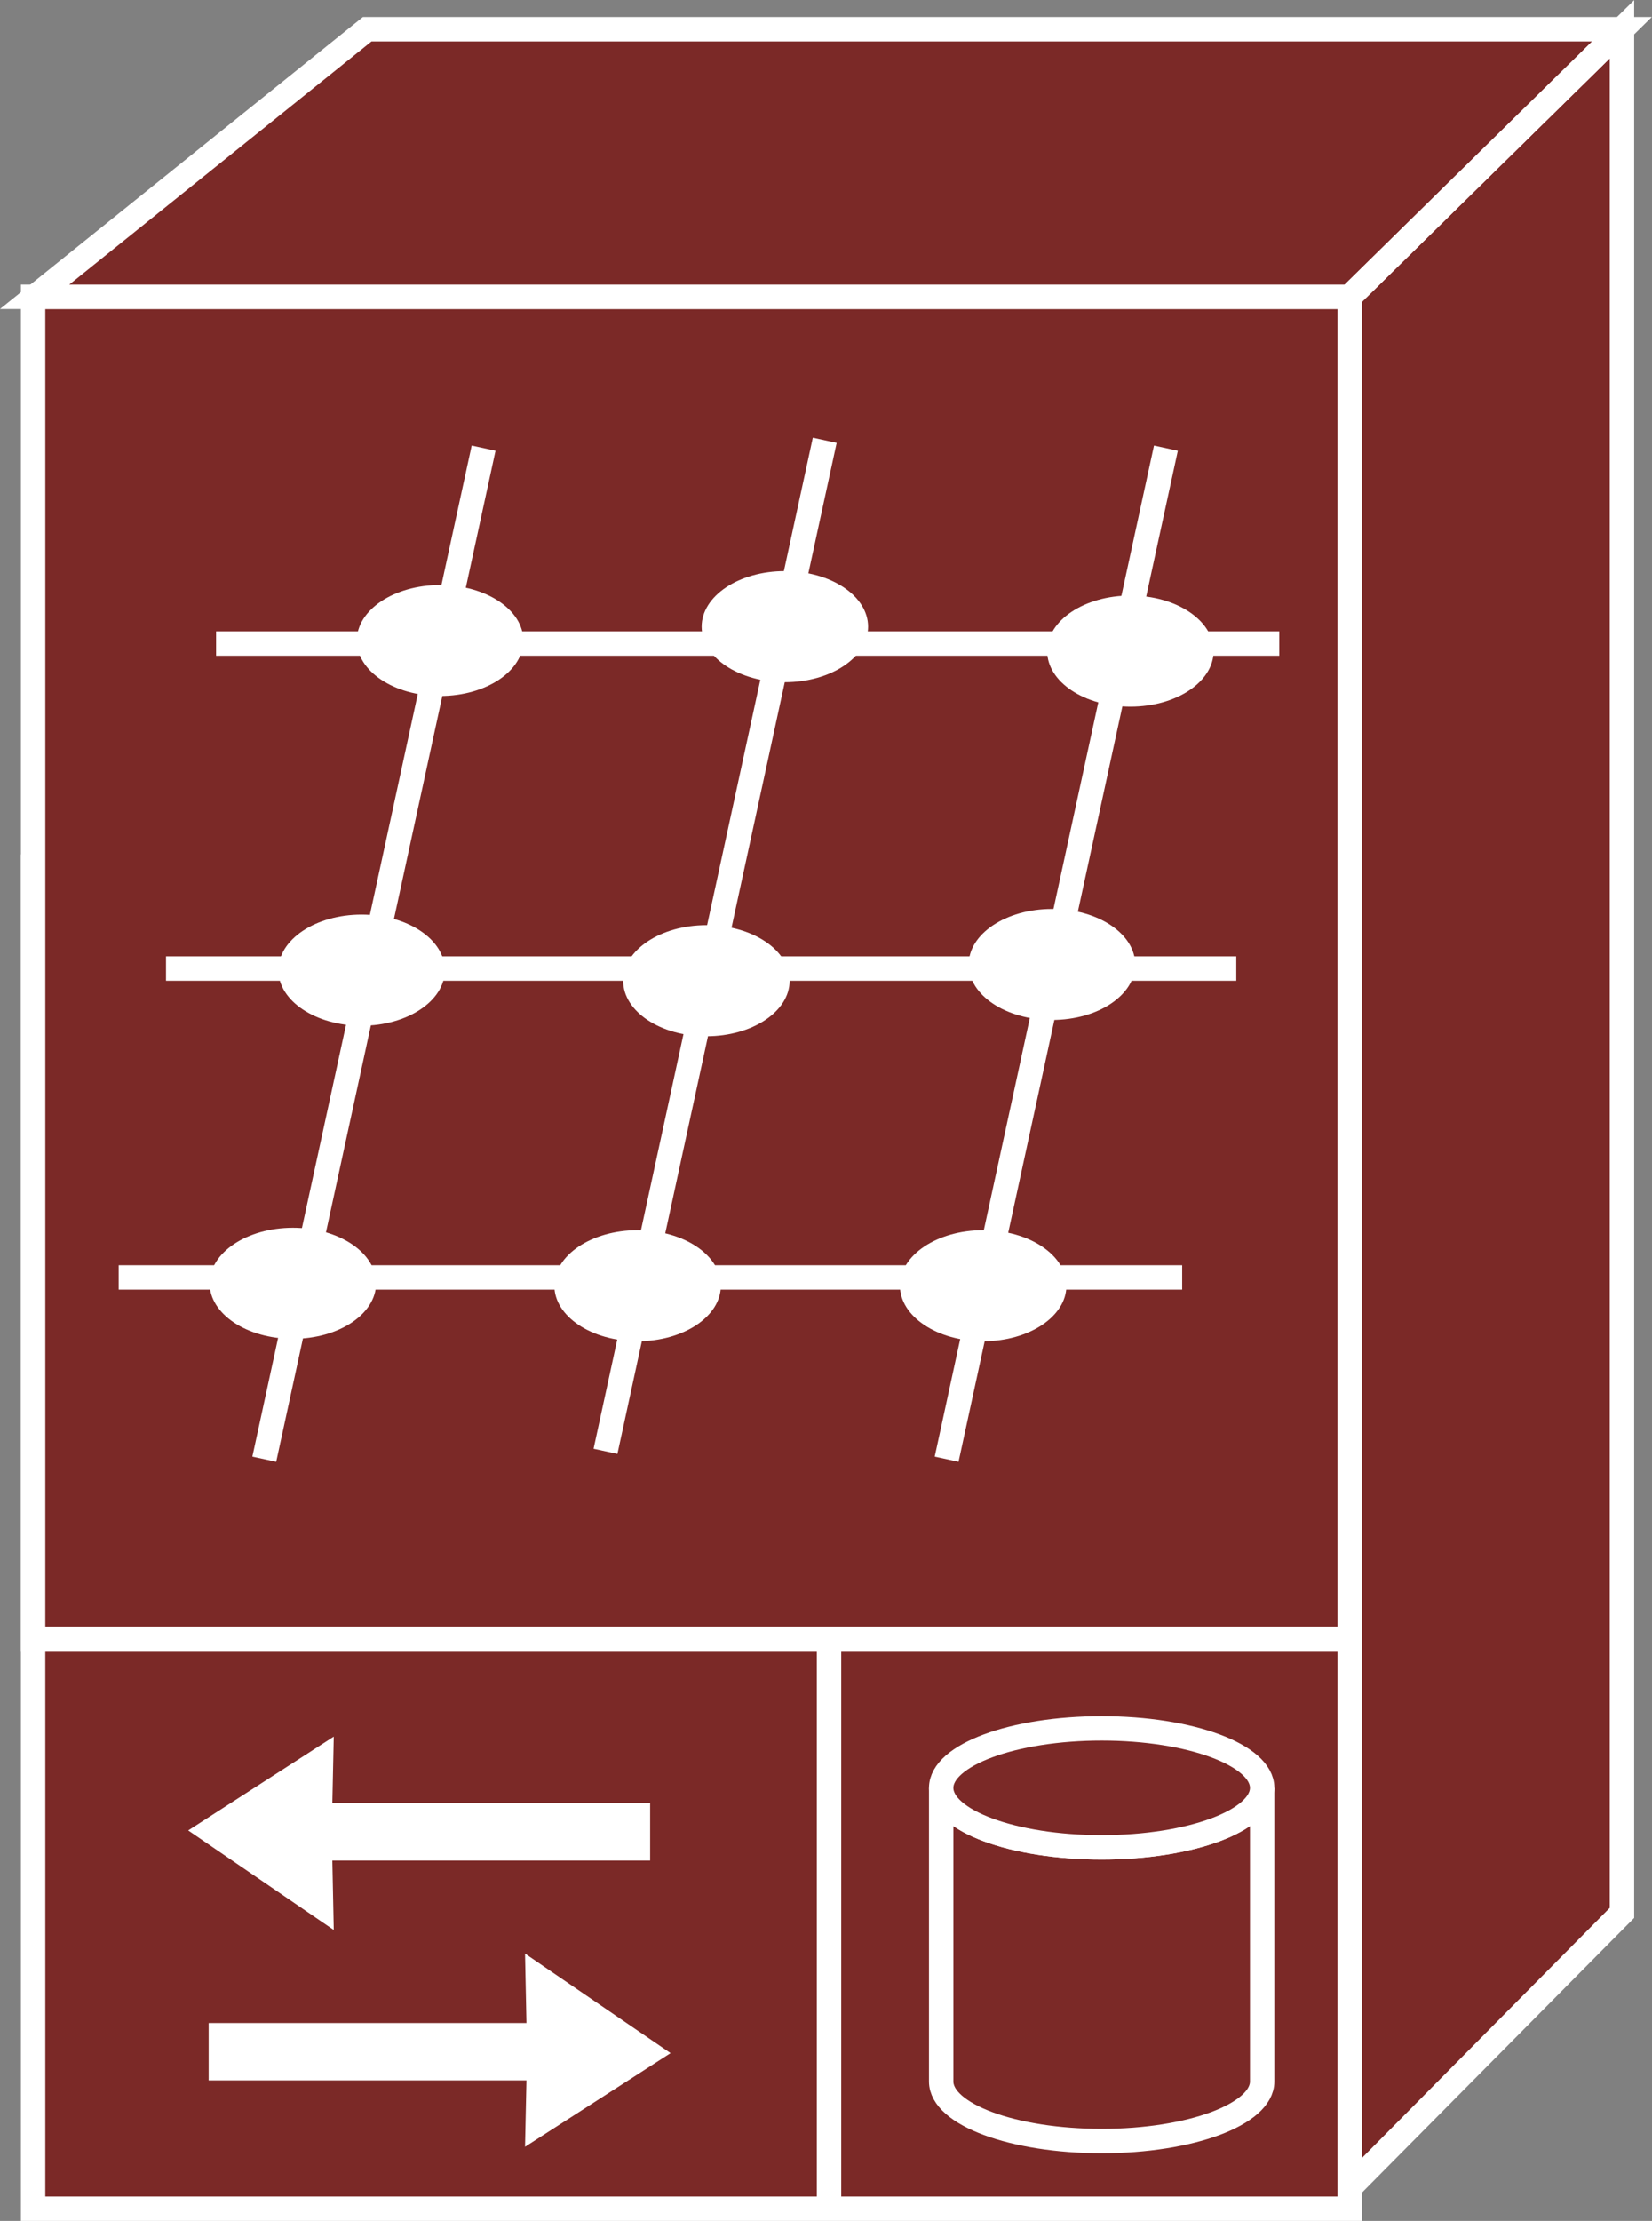 <?xml version="1.0" encoding="UTF-8" standalone="no"?>
<svg
   xmlns:dc="http://purl.org/dc/elements/1.1/"
   xmlns:cc="http://creativecommons.org/ns#"
   xmlns:rdf="http://www.w3.org/1999/02/22-rdf-syntax-ns#"
   xmlns:svg="http://www.w3.org/2000/svg"
   xmlns="http://www.w3.org/2000/svg"
   xmlns:sodipodi="http://sodipodi.sourceforge.net/DTD/sodipodi-0.dtd"
   xmlns:inkscape="http://www.inkscape.org/namespaces/inkscape"
   viewBox="0 0 36.093 48.493"
   height="48.493"
   width="36.093"
   xml:space="preserve"
   id="svg2"
   version="1.1"
   sodipodi:docname="multi-fabric_server_switch.svg"
   inkscape:version="0.92.3 (2405546, 2018-03-11)"><rect x="0" y="0" width="36.093" height="48.493" fill="#808080" stroke="none"/><sodipodi:namedview
     pagecolor="#ffffff"
     bordercolor="#666666"
     borderopacity="1"
     objecttolerance="10"
     gridtolerance="10"
     guidetolerance="10"
     inkscape:pageopacity="0"
     inkscape:pageshadow="2"
     inkscape:window-width="1551"
     inkscape:window-height="836"
     id="namedview48"
     showgrid="false"
     inkscape:zoom="19.466594"
     inkscape:cx="18.457628"
     inkscape:cy="24.246666"
     inkscape:window-x="49"
     inkscape:window-y="27"
     inkscape:window-maximized="1"
     inkscape:current-layer="svg2" /><defs
     id="defs6" /><g
     id="g982"><path
       inkscape:connector-curvature="0"
       d="M 29.487,48.226 V 18.924 H 0.723 V 48.226 H 29.487"
       style="fill:#7B2927;fill-opacity:1;fill-rule:nonzero;stroke:none;stroke-width:0.133"
       id="path14" /><path
       inkscape:connector-curvature="0"
       d="M 29.487,48.226 V 18.924 H 0.723 v 29.302 z"
       style="fill:none;stroke:#ffffff;stroke-width:0.533;stroke-linecap:butt;stroke-linejoin:miter;stroke-miterlimit:4;stroke-dasharray:none;stroke-opacity:1"
       id="path16" /><path
       inkscape:connector-curvature="0"
       d="m 29.487,18.924 5.949,-5.842"
       style="fill:#7B2927;fill-opacity:1;fill-rule:nonzero;stroke:none;stroke-width:0.133"
       id="path18" /><path
       inkscape:connector-curvature="0"
       d="m 29.487,18.924 5.949,-5.842"
       style="fill:none;stroke:#ffffff;stroke-width:0.533;stroke-linecap:butt;stroke-linejoin:miter;stroke-miterlimit:4;stroke-dasharray:none;stroke-opacity:1"
       id="path20" /><path
       inkscape:connector-curvature="0"
       d="M 18.113,18.924 V 48.226"
       style="fill:#7B2927;fill-opacity:1;fill-rule:nonzero;stroke:none;stroke-width:0.133"
       id="path22" /><path
       inkscape:connector-curvature="0"
       d="M 18.113,18.924 V 48.226"
       style="fill:none;stroke:#ffffff;stroke-width:0.533;stroke-linecap:butt;stroke-linejoin:miter;stroke-miterlimit:4;stroke-dasharray:none;stroke-opacity:1"
       id="path24" /><path
       inkscape:connector-curvature="0"
       d="M 29.487,35.782 V 6.48 H 0.723 V 35.782 H 29.487"
       style="fill:#7B2927;fill-opacity:1;fill-rule:nonzero;stroke:none;stroke-width:0.133"
       id="path26" /><path
       inkscape:connector-curvature="0"
       d="M 29.487,35.782 V 6.48 H 0.723 V 35.782 Z"
       style="fill:none;stroke:#ffffff;stroke-width:0.533;stroke-linecap:butt;stroke-linejoin:miter;stroke-miterlimit:4;stroke-dasharray:none;stroke-opacity:1"
       id="path28" /><path
       inkscape:connector-curvature="0"
       d="m 35.437,0.638 v 0 41.129 l -5.949,6 v -41.287 0 l 5.949,-5.842"
       style="fill:#7B2927;fill-opacity:1;fill-rule:nonzero;stroke:none;stroke-width:0.133"
       id="path30" /><path
       inkscape:connector-curvature="0"
       d="m 35.437,0.638 v 0 41.129 l -5.949,6 v -41.287 0 z"
       style="fill:none;stroke:#ffffff;stroke-width:0.533;stroke-linecap:butt;stroke-linejoin:miter;stroke-miterlimit:4;stroke-dasharray:none;stroke-opacity:1"
       id="path32" /><path
       inkscape:connector-curvature="0"
       d="M 29.487,6.48 H 0.757 L 8.023,0.638 H 35.437 l -5.949,5.842"
       style="fill:#7B2927;fill-opacity:1;fill-rule:nonzero;stroke:none;stroke-width:0.133"
       id="path34" /><path
       inkscape:connector-curvature="0"
       d="M 29.487,6.48 H 0.757 L 8.023,0.638 H 35.437 Z"
       style="fill:none;stroke:#ffffff;stroke-width:0.533;stroke-linecap:butt;stroke-linejoin:miter;stroke-miterlimit:4;stroke-dasharray:none;stroke-opacity:1"
       id="path36" /><path
       inkscape:connector-curvature="0"
       d="M 29.487,6.48 35.437,0.638"
       style="fill:#7B2927;fill-opacity:1;fill-rule:nonzero;stroke:none;stroke-width:0.133"
       id="path38" /><path
       inkscape:connector-curvature="0"
       d="M 29.487,6.48 35.437,0.638"
       style="fill:none;stroke:#ffffff;stroke-width:0.533;stroke-linecap:butt;stroke-linejoin:miter;stroke-miterlimit:4;stroke-dasharray:none;stroke-opacity:1"
       id="path40" /><path
       inkscape:connector-curvature="0"
       d="M 4.721,14.051 H 27.95"
       style="fill:#7B2927;fill-opacity:1;fill-rule:nonzero;stroke:none;stroke-width:0.133"
       id="path42" /><path
       inkscape:connector-curvature="0"
       d="M 4.721,14.051 H 27.95"
       style="fill:none;stroke:#ffffff;stroke-width:0.533;stroke-linecap:butt;stroke-linejoin:miter;stroke-miterlimit:4;stroke-dasharray:none;stroke-opacity:1"
       id="path44" /><path
       inkscape:connector-curvature="0"
       d="M 3.627,21.148 H 27.01"
       style="fill:#7B2927;fill-opacity:1;fill-rule:nonzero;stroke:none;stroke-width:0.133"
       id="path46" /><path
       inkscape:connector-curvature="0"
       d="M 3.627,21.148 H 27.01"
       style="fill:none;stroke:#ffffff;stroke-width:0.533;stroke-linecap:butt;stroke-linejoin:miter;stroke-miterlimit:4;stroke-dasharray:none;stroke-opacity:1"
       id="path48" /><path
       inkscape:connector-curvature="0"
       d="M 2.593,27.892 H 25.828"
       style="fill:#7B2927;fill-opacity:1;fill-rule:nonzero;stroke:none;stroke-width:0.133"
       id="path50" /><path
       inkscape:connector-curvature="0"
       d="M 2.593,27.892 H 25.828"
       style="fill:none;stroke:#ffffff;stroke-width:0.533;stroke-linecap:butt;stroke-linejoin:miter;stroke-miterlimit:4;stroke-dasharray:none;stroke-opacity:1"
       id="path52" /><path
       inkscape:connector-curvature="0"
       d="M 5.774,31.861 10.566,9.785"
       style="fill:#7B2927;fill-opacity:1;fill-rule:nonzero;stroke:none;stroke-width:0.133"
       id="path54" /><path
       inkscape:connector-curvature="0"
       d="M 5.774,31.861 10.566,9.785"
       style="fill:none;stroke:#ffffff;stroke-width:0.533;stroke-linecap:butt;stroke-linejoin:miter;stroke-miterlimit:4;stroke-dasharray:none;stroke-opacity:1"
       id="path56" /><path
       inkscape:connector-curvature="0"
       d="M 20.682,31.861 25.473,9.785"
       style="fill:#7B2927;fill-opacity:1;fill-rule:nonzero;stroke:none;stroke-width:0.133"
       id="path58" /><path
       inkscape:connector-curvature="0"
       d="M 20.682,31.861 25.473,9.785"
       style="fill:none;stroke:#ffffff;stroke-width:0.533;stroke-linecap:butt;stroke-linejoin:miter;stroke-miterlimit:4;stroke-dasharray:none;stroke-opacity:1"
       id="path60" /><path
       inkscape:connector-curvature="0"
       d="M 13.229,31.689 18.019,9.613"
       style="fill:#7B2927;fill-opacity:1;fill-rule:nonzero;stroke:none;stroke-width:0.133"
       id="path62" /><path
       inkscape:connector-curvature="0"
       d="M 13.229,31.689 18.019,9.613"
       style="fill:none;stroke:#ffffff;stroke-width:0.533;stroke-linecap:butt;stroke-linejoin:miter;stroke-miterlimit:4;stroke-dasharray:none;stroke-opacity:1"
       id="path64" /><path
       inkscape:connector-curvature="0"
       d="m 11.434,13.985 c 0,0.669 -0.815,1.211 -1.819,1.211 -1.004,0 -1.819,-0.542 -1.819,-1.211 0,-0.669 0.815,-1.211 1.819,-1.211 1.004,0 1.819,0.542 1.819,1.211"
       style="fill:#ffffff;fill-opacity:1;fill-rule:nonzero;stroke:none;stroke-width:0.133"
       id="path66" /><path
       inkscape:connector-curvature="0"
       d="m 18.966,13.683 c 0,0.67 -0.813,1.212 -1.818,1.212 -1.005,0 -1.818,-0.542 -1.818,-1.212 0,-0.669 0.812,-1.213 1.818,-1.213 1.005,0 1.818,0.543 1.818,1.213"
       style="fill:#ffffff;fill-opacity:1;fill-rule:nonzero;stroke:none;stroke-width:0.133"
       id="path68" /><path
       inkscape:connector-curvature="0"
       d="m 26.515,14.216 c 0,0.671 -0.814,1.213 -1.818,1.213 -1.005,0 -1.818,-0.542 -1.818,-1.213 0,-0.668 0.812,-1.212 1.818,-1.212 1.004,0 1.818,0.544 1.818,1.212"
       style="fill:#ffffff;fill-opacity:1;fill-rule:nonzero;stroke:none;stroke-width:0.133"
       id="path70" /><path
       inkscape:connector-curvature="0"
       d="m 9.719,21.183 c 0,0.669 -0.815,1.213 -1.819,1.213 -1.004,0 -1.818,-0.544 -1.818,-1.213 0,-0.669 0.814,-1.213 1.818,-1.213 1.004,0 1.819,0.543 1.819,1.213"
       style="fill:#ffffff;fill-opacity:1;fill-rule:nonzero;stroke:none;stroke-width:0.133"
       id="path72" /><path
       inkscape:connector-curvature="0"
       d="m 17.252,21.415 c 0,0.669 -0.815,1.211 -1.818,1.211 -1.004,0 -1.819,-0.542 -1.819,-1.211 0,-0.67 0.815,-1.214 1.819,-1.214 1.003,0 1.818,0.543 1.818,1.214"
       style="fill:#ffffff;fill-opacity:1;fill-rule:nonzero;stroke:none;stroke-width:0.133"
       id="path74" /><path
       inkscape:connector-curvature="0"
       d="m 24.802,21.058 c 0,0.672 -0.815,1.212 -1.818,1.212 -1.005,0 -1.82,-0.54 -1.82,-1.212 0,-0.668 0.815,-1.211 1.82,-1.211 1.003,0 1.818,0.543 1.818,1.211"
       style="fill:#ffffff;fill-opacity:1;fill-rule:nonzero;stroke:none;stroke-width:0.133"
       id="path76" /><path
       inkscape:connector-curvature="0"
       d="m 8.217,28.02 c 0,0.671 -0.814,1.213 -1.818,1.213 -1.004,0 -1.819,-0.542 -1.819,-1.213 0,-0.669 0.815,-1.212 1.819,-1.212 1.004,0 1.818,0.543 1.818,1.212"
       style="fill:#ffffff;fill-opacity:1;fill-rule:nonzero;stroke:none;stroke-width:0.133"
       id="path78" /><path
       inkscape:connector-curvature="0"
       d="m 15.749,28.074 c 0,0.669 -0.813,1.212 -1.818,1.212 -1.005,0 -1.819,-0.543 -1.819,-1.212 0,-0.669 0.814,-1.213 1.819,-1.213 1.005,0 1.818,0.544 1.818,1.213"
       style="fill:#ffffff;fill-opacity:1;fill-rule:nonzero;stroke:none;stroke-width:0.133"
       id="path80" /><path
       inkscape:connector-curvature="0"
       d="m 23.299,28.074 c 0,0.669 -0.815,1.212 -1.818,1.212 -1.005,0 -1.819,-0.543 -1.819,-1.212 0,-0.669 0.814,-1.213 1.819,-1.213 1.003,0 1.818,0.544 1.818,1.213"
       style="fill:#ffffff;fill-opacity:1;fill-rule:nonzero;stroke:none;stroke-width:0.133"
       id="path82" /><path
       inkscape:connector-curvature="0"
       d="m 27.576,39.038 c 0,0.716 -1.57,1.298 -3.506,1.298 -1.936,0 -3.507,-0.582 -3.507,-1.298 v 6.41 c 0,0.719 1.57,1.301 3.507,1.301 1.936,0 3.506,-0.582 3.506,-1.301 V 39.038"
       style="fill:#7B2927;fill-opacity:1;fill-rule:nonzero;stroke:none;stroke-width:0.133"
       id="path84" /><path
       inkscape:connector-curvature="0"
       d="m 27.576,39.038 c 0,0.716 -1.57,1.298 -3.506,1.298 -1.936,0 -3.507,-0.582 -3.507,-1.298 v 6.41 c 0,0.719 1.57,1.301 3.507,1.301 1.936,0 3.506,-0.582 3.506,-1.301 z"
       style="fill:none;stroke:#ffffff;stroke-width:0.533;stroke-linecap:butt;stroke-linejoin:miter;stroke-miterlimit:4;stroke-dasharray:none;stroke-opacity:1"
       id="path86" /><path
       inkscape:connector-curvature="0"
       d="m 24.07,40.336 c 1.936,0 3.506,-0.582 3.506,-1.298 0,-0.718 -1.57,-1.299 -3.506,-1.299 -1.936,0 -3.507,0.582 -3.507,1.299 0,0.716 1.57,1.298 3.507,1.298"
       style="fill:#7B2927;fill-opacity:1;fill-rule:nonzero;stroke:none;stroke-width:0.133"
       id="path88" /><path
       inkscape:connector-curvature="0"
       d="m 24.07,40.336 c 1.936,0 3.506,-0.582 3.506,-1.298 0,-0.718 -1.57,-1.299 -3.506,-1.299 -1.936,0 -3.507,0.582 -3.507,1.299 0,0.716 1.57,1.298 3.507,1.298 z"
       style="fill:none;stroke:#ffffff;stroke-width:0.533;stroke-linecap:butt;stroke-linejoin:miter;stroke-miterlimit:4;stroke-dasharray:none;stroke-opacity:1"
       id="path90" /><path
       inkscape:connector-curvature="0"
       d="M 4.559,45.424 H 11.502 l -0.031,1.451 3.18,-2.046 -3.18,-2.173 0.031,1.516 H 4.559"
       style="fill:#ffffff;fill-opacity:1;fill-rule:nonzero;stroke:none;stroke-width:0.133"
       id="path92" /><path
       inkscape:connector-curvature="0"
       d="M 14.204,39.371 H 7.261 l 0.031,-1.452 -3.18,2.048 3.18,2.173 -0.031,-1.516 H 14.204"
       style="fill:#ffffff;fill-opacity:1;fill-rule:nonzero;stroke:none;stroke-width:0.133"
       id="path94" /></g></svg>